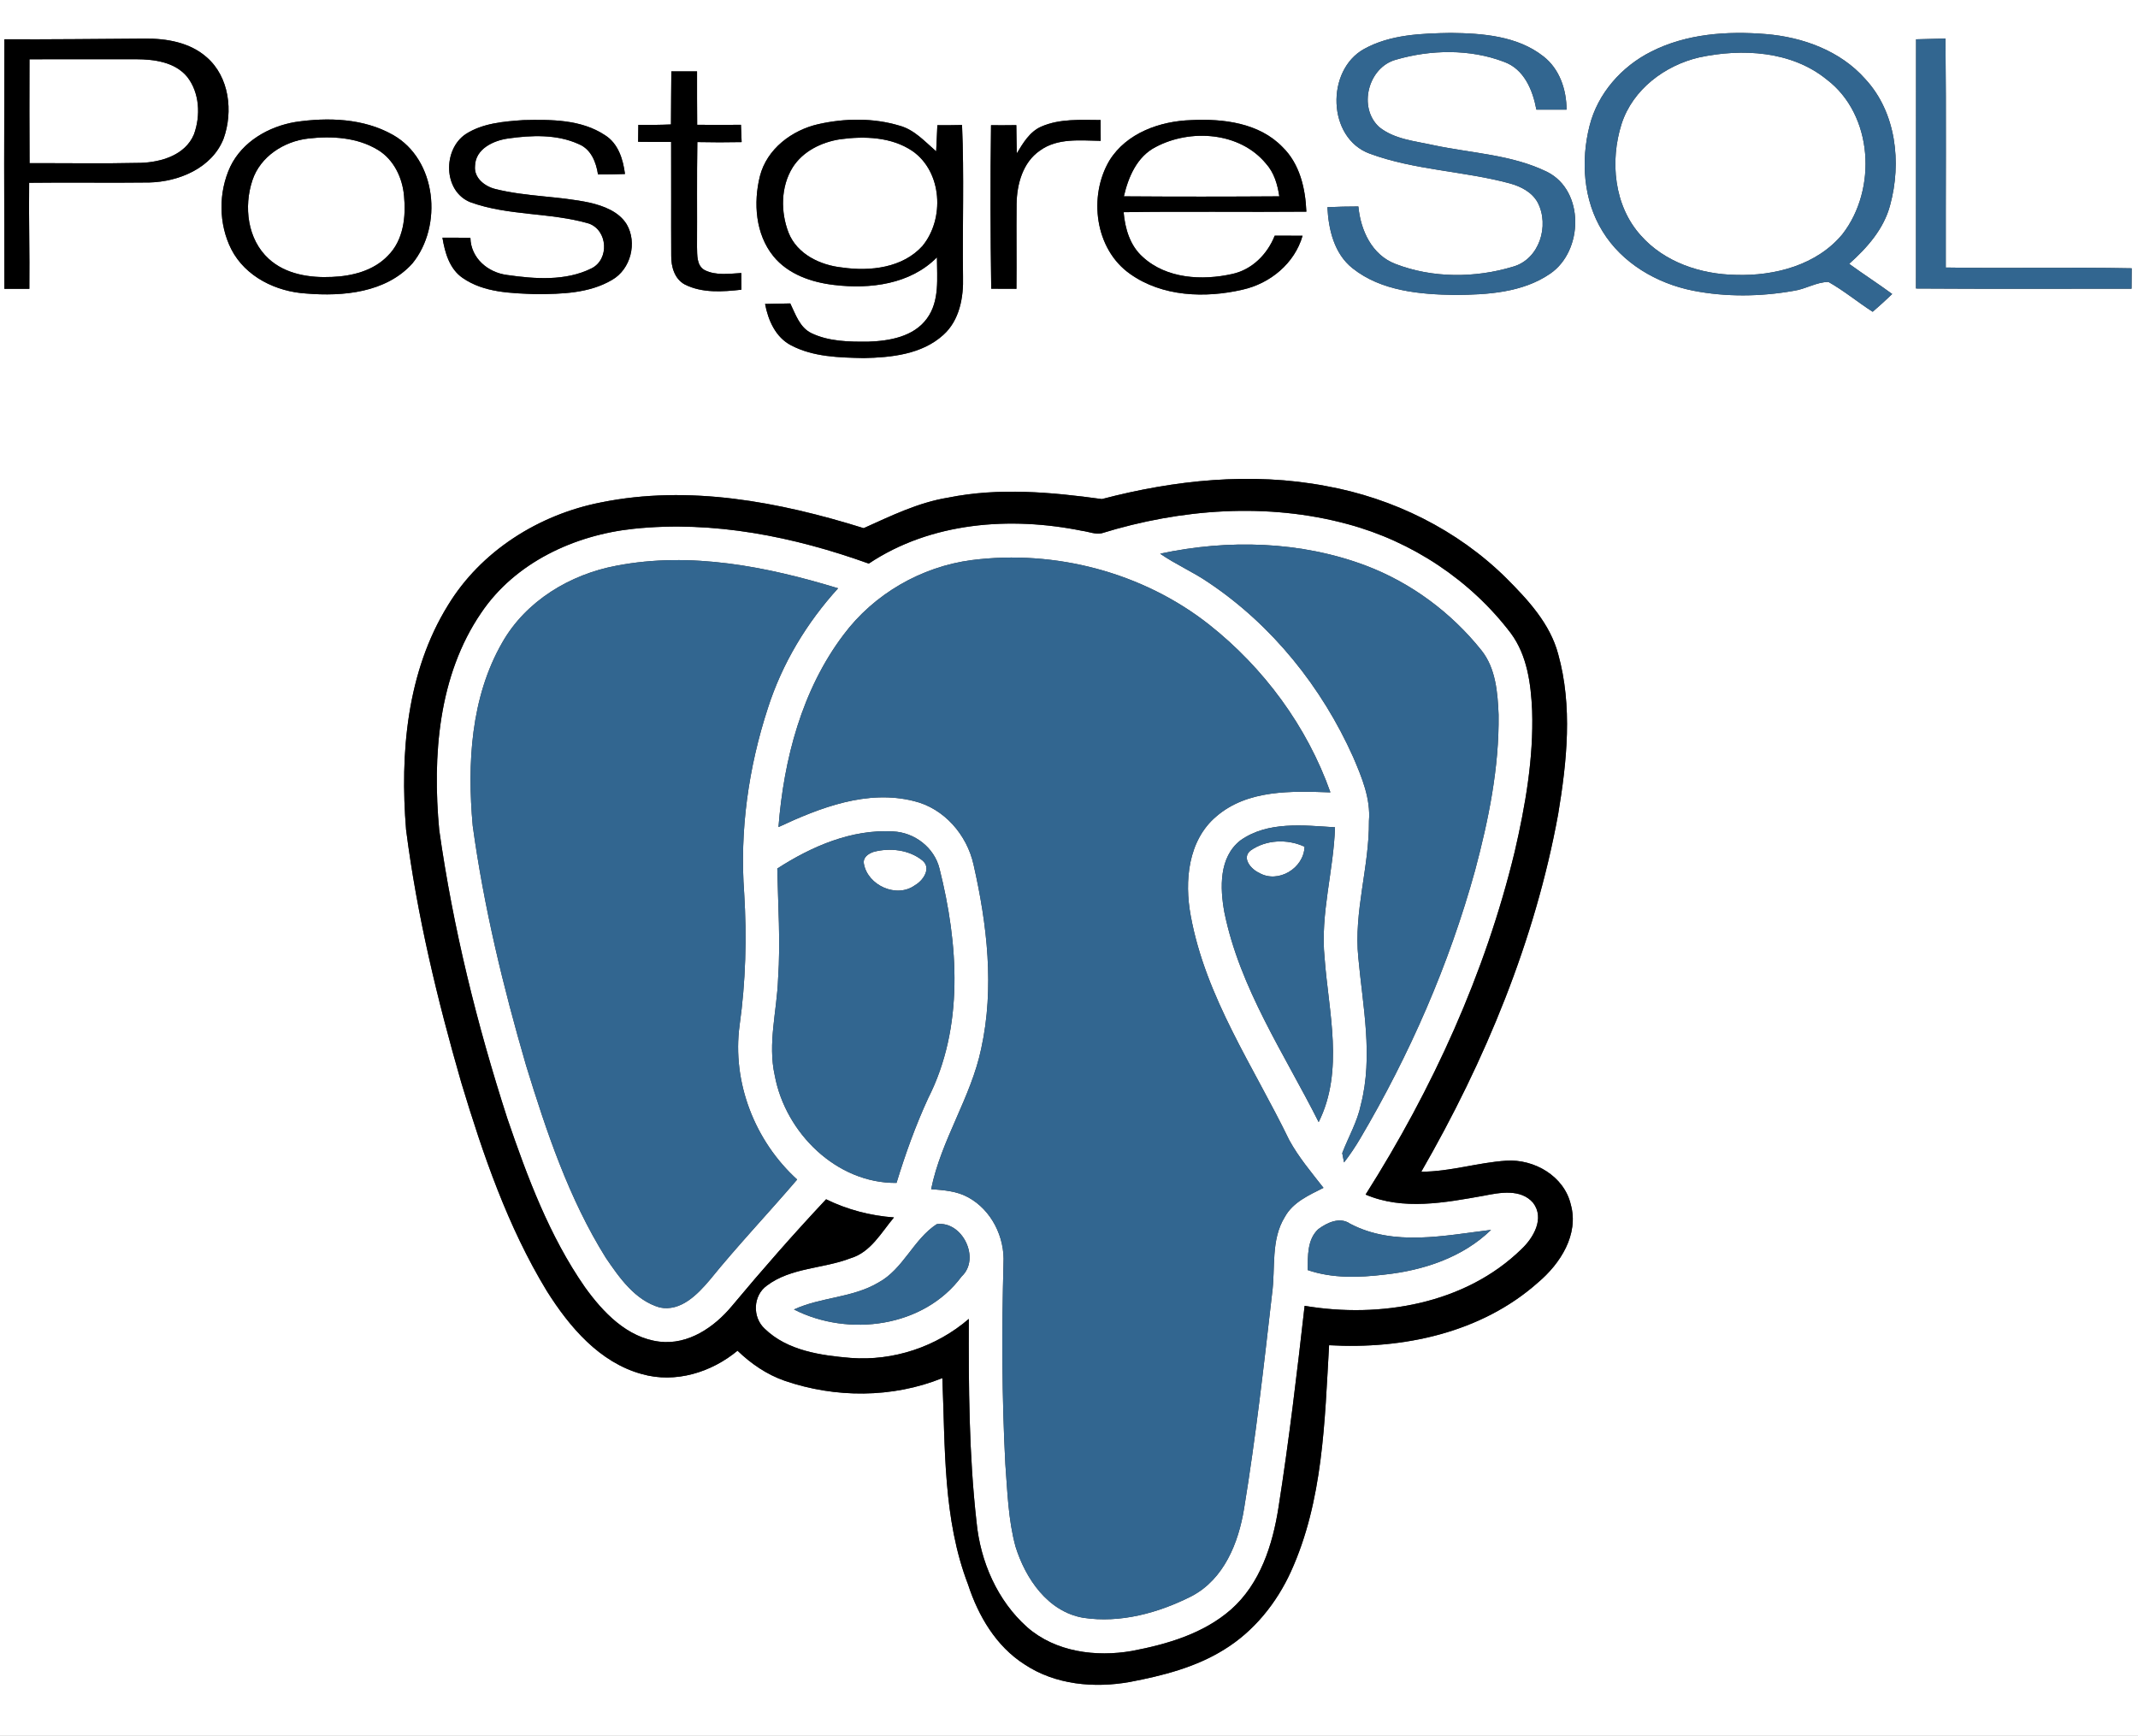 <?xml version="1.0" encoding="UTF-8"?>
<svg xmlns="http://www.w3.org/2000/svg" xmlns:xlink="http://www.w3.org/1999/xlink" width="502.5pt" height="408pt" viewBox="0 0 502.5 408" version="1.1">
<rect x="0" y="0" width="502.5" height="408" fill="#333333" stroke="none"/>
<g id="surface1">
<path style=" stroke:none;fill-rule:nonzero;fill:rgb(100%,100%,100%);fill-opacity:1;" d="M 258.98 117.301 C 247.031 115.66 234.75 114.551 222.82 116.969 C 215.801 118.109 209.398 121.262 202.988 124.141 C 183.18 117.949 161.891 113.891 141.238 118.09 C 126.672 120.941 113.039 129.488 105.27 142.289 C 95.602 157.922 93.988 177.09 95.441 195.012 C 98.02 215.172 102.801 234.988 108.43 254.5 C 113.531 271.391 119.309 288.301 128.52 303.441 C 133.828 311.871 140.898 320.25 150.891 322.969 C 158.738 325.191 167.199 322.57 173.34 317.469 C 176.52 320.531 180.219 323.07 184.41 324.531 C 196.34 328.629 209.719 328.641 221.48 323.91 C 222.18 340.16 221.59 356.98 227.52 372.41 C 229.922 379.789 234.109 386.941 240.789 391.191 C 248.02 396.012 257.211 396.828 265.59 395.32 C 273.25 393.859 281.02 391.891 287.711 387.719 C 294.699 383.43 300.031 376.809 303.41 369.391 C 310.98 352.75 311.34 334.109 312.379 316.18 C 329.75 317.18 348.191 313.27 361.48 301.441 C 366.699 297.039 371.16 290.172 369.18 283.078 C 367.602 276.422 360.578 272.379 354.012 272.809 C 347.309 273.25 340.809 275.398 334.051 275.398 C 349.07 249.309 360.801 221.059 366.219 191.359 C 368.281 178.98 369.641 165.988 366.219 153.719 C 364.309 146.578 359.148 141.02 354.07 135.93 C 342.578 124.539 327.48 117.09 311.609 114.23 C 294.129 110.91 276.059 112.82 258.98 117.301 M 260.75 37.73 C 255.77 46.141 257.328 58.57 265.602 64.379 C 273.172 69.77 283.289 70.121 292.07 68.078 C 298.551 66.621 304.281 61.91 306.148 55.41 C 303.961 55.391 301.781 55.379 299.602 55.391 C 297.879 59.75 294.281 63.391 289.602 64.398 C 282.551 65.98 274.16 65.52 268.602 60.41 C 265.59 57.75 264.422 53.738 264.09 49.871 C 278.398 49.648 292.719 49.879 307.039 49.75 C 306.82 44.281 305.488 38.5 301.43 34.559 C 295.949 28.879 287.488 27.859 279.988 28.23 C 272.66 28.461 264.781 31.23 260.75 37.73 M 244.719 29.762 C 242 30.961 240.449 33.621 238.98 36.051 C 238.922 33.84 238.91 31.621 238.871 29.41 C 236.891 29.441 234.898 29.441 232.922 29.43 C 232.75 42.238 232.781 55.051 232.969 67.859 C 234.941 67.859 236.922 67.871 238.898 67.879 C 238.969 61.23 238.859 54.578 238.93 47.941 C 239 43.289 240.391 38.148 244.422 35.391 C 248.551 32.391 253.898 33.031 258.699 33.102 C 258.68 31.469 258.672 29.84 258.672 28.211 C 254 28.199 249.102 27.84 244.719 29.762 M 192.371 29.172 C 186.129 30.578 180.23 35 178.602 41.41 C 177.039 47.691 177.559 55.02 181.762 60.211 C 185.219 64.48 190.762 66.371 196.059 66.98 C 204.512 68 213.961 66.82 220.211 60.488 C 220.211 65.301 220.898 70.711 217.871 74.852 C 214.73 79.18 209.012 80.141 204.02 80.309 C 199.539 80.34 194.82 80.281 190.699 78.301 C 187.949 76.961 186.988 73.871 185.738 71.32 C 183.762 71.379 181.789 71.398 179.82 71.441 C 180.539 75.281 182.289 79.281 185.941 81.172 C 191.16 83.91 197.238 84.039 203.012 84.16 C 209.5 84.031 216.672 83.289 221.699 78.73 C 225.531 75.301 226.488 69.898 226.34 64.988 C 226.18 53.121 226.629 41.23 226.109 29.379 C 224.172 29.422 222.238 29.441 220.309 29.43 C 220.199 31.469 220.148 33.52 220.031 35.57 C 217.379 33.289 214.93 30.488 211.422 29.539 C 205.27 27.68 198.602 27.781 192.371 29.172 M 109.5 31.488 C 104.031 35.102 104.129 44.969 110.559 47.531 C 119.48 50.77 129.34 49.898 138.391 52.539 C 142.852 54.121 143.262 60.949 139.039 63.07 C 132.949 66.109 125.719 65.57 119.18 64.629 C 114.68 64.059 110.672 60.68 110.559 55.91 C 108.371 55.871 106.18 55.84 103.988 55.871 C 104.57 59.371 105.629 63.18 108.711 65.309 C 113.73 68.809 120.129 68.91 126.012 69.141 C 132.051 69.109 138.512 68.949 143.852 65.789 C 148.25 63.281 149.828 57.051 147.289 52.711 C 145.43 49.719 141.898 48.41 138.629 47.641 C 131.301 46.07 123.691 46.25 116.41 44.422 C 113.941 43.809 111.352 41.82 111.648 38.988 C 111.75 35 115.941 33.051 119.371 32.559 C 124.891 31.77 130.879 31.512 136.059 33.891 C 138.941 35.09 140.109 38.129 140.551 41 C 142.66 41 144.781 40.98 146.891 40.898 C 146.449 37.441 145.32 33.73 142.191 31.77 C 136.57 28.039 129.469 28.078 122.98 28.23 C 118.379 28.551 113.48 28.949 109.5 31.488 M 69.441 28.672 C 63.16 29.719 56.969 33.27 54.129 39.16 C 51.309 45.211 51.352 52.641 54.371 58.609 C 57.699 65.07 64.91 68.559 71.949 68.988 C 80.621 69.719 90.738 68.789 96.918 61.93 C 104.121 53.129 102.672 37.512 92.332 31.691 C 85.449 27.801 77.09 27.539 69.441 28.672 M 157.789 16.77 C 157.738 20.93 157.73 25.09 157.699 29.25 C 155.141 29.359 152.59 29.379 150.031 29.352 C 150.012 30.672 150 32 149.98 33.328 C 152.57 33.359 155.148 33.371 157.738 33.359 C 157.781 42.262 157.711 51.148 157.762 60.051 C 157.711 62.648 158.531 65.602 161 66.891 C 165.09 68.922 169.84 68.59 174.25 68.09 C 174.238 66.781 174.23 65.469 174.23 64.172 C 171.371 64.328 168.281 64.82 165.609 63.48 C 163.699 62.41 163.879 59.93 163.82 58.059 C 163.871 49.84 163.762 41.621 163.898 33.391 C 167.371 33.469 170.84 33.469 174.309 33.398 C 174.25 32.039 174.199 30.691 174.148 29.328 C 170.719 29.371 167.289 29.371 163.859 29.328 C 163.82 25.141 163.828 20.961 163.828 16.77 Z M 450.34 9.238 C 450.309 28.762 450.352 48.289 450.32 67.809 C 467.211 67.922 484.102 67.859 500.98 67.852 C 500.988 66.25 501 64.648 501.012 63.059 C 486.449 62.77 471.879 63.129 457.32 62.879 C 457.289 44.941 457.441 27 457.25 9.059 C 454.941 9.129 452.641 9.191 450.34 9.238 M 1.031 9.238 C 0.961 28.789 0.969 48.328 1.031 67.879 C 2.98 67.871 4.941 67.871 6.898 67.879 C 6.988 59.57 6.75 51.27 6.852 42.961 C 16.262 42.84 25.68 43.012 35.09 42.891 C 42.07 42.719 49.84 39.488 52.551 32.59 C 54.84 26.211 53.91 18.07 48.57 13.449 C 44.629 9.961 39.141 9.02 34.039 9.078 C 23.031 9.148 12.031 9.281 1.031 9.238 M 388.07 12.141 C 381.129 15.621 375.52 21.961 373.602 29.559 C 371.52 37.77 372.109 47.02 376.641 54.352 C 381.219 61.852 389.379 66.609 397.871 68.309 C 405.66 69.84 413.77 69.738 421.57 68.359 C 424.371 67.969 426.941 66.27 429.75 66.27 C 433.391 68.32 436.621 71.02 440.141 73.281 C 441.711 71.93 443.238 70.539 444.73 69.102 C 441.398 66.66 437.941 64.43 434.609 62.012 C 438.828 58.25 442.762 53.828 444.238 48.23 C 446.969 38.238 445.672 26.398 438.398 18.57 C 432.539 11.93 423.719 8.73 415.059 8.012 C 405.941 7.262 396.352 7.922 388.07 12.141 M 320.602 11.512 C 311.59 16.5 311.922 32.441 321.922 36.109 C 332.52 40.02 344.012 40.18 354.859 43.109 C 357.441 43.82 360.07 45.148 361.41 47.602 C 364.23 53.02 361.82 60.93 355.609 62.68 C 346.73 65.371 336.672 65.41 327.969 62.031 C 322.41 59.91 319.789 54.109 319.262 48.531 C 316.828 48.539 314.41 48.578 311.988 48.699 C 312.238 53.949 313.578 59.641 317.898 63.059 C 324.648 68.422 333.699 69.199 342 69.328 C 349.621 69.27 357.859 68.781 364.34 64.328 C 372.148 59.012 372.488 44.84 363.629 40.398 C 355.32 36.328 345.859 36.02 336.941 34.121 C 332.59 33.148 327.781 32.762 324.172 29.879 C 319.129 25.309 321.52 15.852 328.059 14.039 C 336.219 11.66 345.422 11.469 353.43 14.512 C 358.219 16.211 360.238 21.16 361.102 25.762 C 363.461 25.762 365.82 25.77 368.191 25.762 C 368.18 21.07 366.559 16.191 362.738 13.238 C 356.641 8.441 348.461 7.828 341 7.738 C 334.102 7.859 326.781 8.09 320.602 11.512 M 0 0 L 503 0 L 503 408 L 0 408 "/>
<path style=" stroke:none;fill-rule:nonzero;fill:rgb(100%,100%,100%);fill-opacity:1;" d="M 399.379 13.488 C 409.422 11.34 421.059 11.949 429.328 18.68 C 440.281 26.98 441.219 44.512 433.039 55.031 C 427.051 62.301 417.09 64.91 407.988 64.609 C 399.762 64.48 391.199 61.641 385.641 55.34 C 379.32 48.34 378.359 37.828 381.129 29.109 C 383.75 21.012 391.289 15.371 399.379 13.488 "/>
<path style=" stroke:none;fill-rule:nonzero;fill:rgb(100%,100%,100%);fill-opacity:1;" d="M 6.93 13.93 C 15.301 13.91 23.668 13.91 32.039 13.922 C 36.27 13.941 41.09 14.578 43.969 18.031 C 46.93 21.781 47.18 27.211 45.582 31.578 C 43.551 36.461 37.871 38.129 33.02 38.281 C 24.332 38.48 15.641 38.328 6.949 38.352 C 6.891 30.211 6.918 22.07 6.93 13.93 "/>
<path style=" stroke:none;fill-rule:nonzero;fill:rgb(100%,100%,100%);fill-opacity:1;" d="M 72.391 32.57 C 77.93 31.93 83.941 32.262 88.809 35.23 C 92.551 37.488 94.59 41.789 94.961 46.031 C 95.441 50.93 94.832 56.5 91.141 60.121 C 87.77 63.648 82.762 64.898 78.039 65.09 C 72.84 65.34 67.148 64.488 63.168 60.84 C 58.141 56.27 57.262 48.551 59.332 42.359 C 61.18 36.789 66.738 33.23 72.391 32.57 "/>
<path style=" stroke:none;fill-rule:nonzero;fill:rgb(100%,100%,100%);fill-opacity:1;" d="M 197.43 32.738 C 203.16 31.961 209.531 32.16 214.469 35.512 C 221.469 40.41 222.039 51.449 216.809 57.809 C 212.141 62.969 204.512 63.82 197.969 62.879 C 192.82 62.352 187.352 59.762 185.34 54.691 C 183.449 49.801 183.488 43.879 186.301 39.352 C 188.719 35.539 193.078 33.422 197.43 32.738 "/>
<path style=" stroke:none;fill-rule:nonzero;fill:rgb(100%,100%,100%);fill-opacity:1;" d="M 271.578 34.578 C 279.75 30.219 291.391 31 297.539 38.449 C 299.461 40.57 300.27 43.379 300.68 46.148 C 288.5 46.23 276.32 46.238 264.148 46.148 C 265.191 41.609 267.23 36.828 271.578 34.578 "/>
<path style=" stroke:none;fill-rule:nonzero;fill:rgb(100%,100%,100%);fill-opacity:1;" d="M 206.41 301.48 C 200.32 305.078 192.93 304.852 186.609 307.781 C 199.422 314.309 217.148 312.02 226.012 300.02 C 230.551 295.801 226.16 286.879 220.16 287.73 C 214.648 291.32 212.309 298.309 206.41 301.48 M 309.84 288.898 C 307.211 291.34 307.391 295.23 307.359 298.52 C 313.172 300.512 319.422 300.301 325.441 299.578 C 334.531 298.602 343.781 295.559 350.449 289.07 C 339.531 290.391 327.59 293.031 317.32 287.621 C 314.898 285.941 311.93 287.359 309.84 288.898 M 182.691 204.141 C 182.859 212.75 183.469 221.371 182.879 229.98 C 182.621 237.59 180.391 245.23 182.102 252.82 C 184.602 266.25 196.602 278.172 210.711 278.031 C 212.781 271.262 215.18 264.578 218.141 258.141 C 226.621 241.441 225.25 221.82 220.82 204.18 C 219.609 199.211 214.949 195.641 209.898 195.422 C 200.148 194.859 190.738 198.941 182.691 204.141 M 291.531 197.531 C 286.469 201.488 286.73 208.699 287.762 214.398 C 291.398 232.309 301.852 247.66 309.93 263.738 C 315.961 251.621 312.25 237.879 311.32 225.102 C 310.289 214.77 313.449 204.711 313.77 194.449 C 306.352 193.988 297.949 192.969 291.531 197.531 M 144.879 132.961 C 133.98 135 123.602 141.238 118.039 151.031 C 110.609 163.961 109.801 179.531 111.102 194.051 C 113.711 213.129 118.25 231.898 123.629 250.371 C 128.43 265.98 133.68 281.699 142.379 295.621 C 145.602 300.359 149.281 305.641 155.059 307.309 C 160 308.332 163.922 304.262 166.82 300.84 C 173.391 292.73 180.578 285.172 187.359 277.238 C 177.398 268.191 172.02 254.398 173.828 240.988 C 175.27 230.719 175.539 220.32 174.91 209.969 C 173.82 195.281 175.91 180.398 180.48 166.422 C 183.84 155.949 189.59 146.391 196.98 138.27 C 180.23 133.16 162.328 129.602 144.879 132.961 M 228.41 131.641 C 216.531 133.191 205.398 139.609 198.23 149.23 C 188.469 162.16 184.211 178.461 182.969 194.391 C 192.781 189.809 203.828 185.52 214.789 188.281 C 221.91 189.988 227.262 196.211 228.82 203.238 C 232.02 217.328 233.75 232.18 230.621 246.449 C 228.211 257.98 221.18 267.949 218.852 279.5 C 221.82 279.738 224.922 279.941 227.57 281.43 C 233.039 284.41 236.191 290.801 235.852 296.941 C 235.441 312.66 235.461 328.391 236.289 344.09 C 236.781 350.59 236.961 357.191 238.68 363.512 C 241.031 371.051 246.262 378.781 254.559 380.238 C 263.301 381.582 272.328 379.102 280.102 375.148 C 287.691 371.148 291.102 362.609 292.398 354.582 C 295.148 337.82 297.051 320.93 298.98 304.059 C 299.809 298.039 298.629 291.43 301.988 286.012 C 303.91 282.531 307.68 280.898 311.059 279.191 C 308.23 275.559 305.238 272.031 303.02 267.98 C 294.66 250.719 283.34 234.398 279.852 215.199 C 278.352 207.121 279.211 197.512 285.891 191.879 C 293.25 185.551 303.578 185.922 312.691 186.238 C 307.211 170.75 297.039 156.969 284.172 146.801 C 268.602 134.539 248.012 129.148 228.41 131.641 M 272.672 130.141 C 276.309 132.66 280.398 134.41 284.051 136.922 C 299.031 146.949 310.711 161.559 318.051 177.969 C 320.078 182.711 322.172 187.699 321.75 192.98 C 321.84 203.762 318.148 214.27 319.25 225.078 C 320.301 236.531 322.77 248.238 319.852 259.621 C 319.031 263.648 316.922 267.23 315.469 271.031 C 315.578 271.578 315.789 272.68 315.898 273.219 C 317.281 271.441 318.531 269.559 319.68 267.621 C 331.32 247.898 340.578 226.719 346.68 204.621 C 349.871 192.68 352.371 180.41 352.219 168 C 352 162.789 351.57 157.102 348.191 152.859 C 341.102 143.98 331.66 136.969 321.031 132.941 C 305.68 127.16 288.602 126.719 272.672 130.141 M 258.922 125.34 C 277.531 119.59 297.828 118.059 316.75 123.191 C 331.898 127.262 345.641 136.371 355.121 148.871 C 358.949 154.059 359.82 160.73 360.102 167 C 360.461 178.199 358.52 189.32 356 200.199 C 349.078 228.82 336.699 255.941 320.961 280.77 C 329.781 284.551 339.672 282.66 348.77 281.039 C 352.559 280.289 357.449 279.379 360.32 282.699 C 363.109 286.32 360.43 290.93 357.602 293.59 C 344.371 306.52 324.34 309.91 306.629 306.922 C 304.84 322.738 302.961 338.57 300.488 354.309 C 299.121 363.102 296.191 372.262 289.309 378.32 C 282.84 383.98 274.32 386.469 266.039 388.039 C 257.602 389.512 248.121 388.301 241.469 382.5 C 234.422 376.262 230.41 367.02 229.52 357.738 C 227.73 341.898 227.648 325.93 227.699 310 C 220.09 316.559 209.969 319.93 199.949 319.168 C 192.879 318.582 185.051 317.469 179.738 312.309 C 176.801 309.621 176.961 304.52 180.23 302.18 C 185.898 297.898 193.441 298.23 199.871 295.75 C 204.641 294.352 207.109 289.711 210.109 286.148 C 204.57 285.738 199.148 284.328 194.16 281.879 C 186.52 290.02 179.148 298.43 171.988 307.012 C 167.852 311.969 161.738 316.16 154.98 315.34 C 147.379 314.41 141.73 308.449 137.48 302.539 C 129.109 290.512 123.941 276.629 119.23 262.852 C 112.09 240.75 106.48 218.09 103.23 195.07 C 101.621 177.73 102.988 158.84 113.09 144.051 C 121.078 132.191 135.059 125.73 148.98 124.281 C 167.699 122.32 186.609 126.141 204.191 132.469 C 218.84 122.691 237.469 121.34 254.359 124.77 C 255.871 124.961 257.379 125.648 258.922 125.34 "/>
<path style=" stroke:none;fill-rule:nonzero;fill:rgb(100%,100%,100%);fill-opacity:1;" d="M 293.898 199.93 C 297.539 197.328 302.59 197.141 306.609 199.012 C 306.461 204.102 300.359 207.762 295.91 205.141 C 294.07 204.309 291.762 201.691 293.898 199.93 "/>
<path style=" stroke:none;fill-rule:nonzero;fill:rgb(100%,100%,100%);fill-opacity:1;" d="M 205.309 200.23 C 209.109 199.211 213.66 199.699 216.789 202.238 C 218.98 204.02 216.98 206.969 215.078 208.039 C 210.77 211.219 203.922 208.109 203.039 203 C 202.789 201.5 204.078 200.66 205.309 200.23 "/>
<path style=" stroke:none;fill-rule:nonzero;fill:rgb(19.604%,39.989%,56.444%);fill-opacity:1;" d="M 320.602 11.512 C 326.781 8.09 334.102 7.859 341 7.738 C 348.461 7.828 356.641 8.441 362.738 13.238 C 366.559 16.191 368.18 21.07 368.191 25.762 C 365.82 25.77 363.461 25.762 361.102 25.762 C 360.238 21.16 358.219 16.211 353.43 14.512 C 345.422 11.469 336.219 11.66 328.059 14.039 C 321.52 15.852 319.129 25.309 324.172 29.879 C 327.781 32.762 332.59 33.148 336.941 34.121 C 345.859 36.02 355.32 36.328 363.629 40.398 C 372.488 44.84 372.148 59.012 364.34 64.328 C 357.859 68.781 349.621 69.27 342 69.328 C 333.699 69.199 324.648 68.422 317.898 63.059 C 313.578 59.641 312.238 53.949 311.988 48.699 C 314.41 48.578 316.828 48.539 319.262 48.531 C 319.789 54.109 322.41 59.91 327.969 62.031 C 336.672 65.41 346.73 65.371 355.609 62.68 C 361.82 60.93 364.23 53.02 361.41 47.602 C 360.07 45.148 357.441 43.82 354.859 43.109 C 344.012 40.18 332.52 40.02 321.922 36.109 C 311.922 32.441 311.59 16.5 320.602 11.512 "/>
<path style=" stroke:none;fill-rule:nonzero;fill:rgb(19.604%,39.989%,56.444%);fill-opacity:1;" d="M 399.379 13.488 C 391.289 15.371 383.75 21.012 381.129 29.109 C 378.359 37.828 379.32 48.34 385.641 55.34 C 391.199 61.641 399.762 64.48 407.988 64.609 C 417.09 64.91 427.051 62.301 433.039 55.031 C 441.219 44.512 440.281 26.98 429.328 18.68 C 421.059 11.949 409.422 11.34 399.379 13.488 M 388.07 12.141 C 396.352 7.922 405.941 7.262 415.059 8.012 C 423.719 8.73 432.539 11.93 438.398 18.57 C 445.672 26.398 446.969 38.238 444.238 48.23 C 442.762 53.828 438.828 58.25 434.609 62.012 C 437.941 64.43 441.398 66.66 444.73 69.102 C 443.238 70.539 441.711 71.93 440.141 73.281 C 436.621 71.02 433.391 68.32 429.75 66.27 C 426.941 66.27 424.371 67.969 421.57 68.359 C 413.77 69.738 405.66 69.84 397.871 68.309 C 389.379 66.609 381.219 61.852 376.641 54.352 C 372.109 47.02 371.52 37.77 373.602 29.559 C 375.52 21.961 381.129 15.621 388.07 12.141 "/>
<path style=" stroke:none;fill-rule:nonzero;fill:rgb(19.604%,39.989%,56.444%);fill-opacity:1;" d="M 450.34 9.238 C 452.641 9.191 454.941 9.129 457.25 9.059 C 457.441 27 457.289 44.941 457.32 62.879 C 471.879 63.129 486.449 62.77 501.012 63.059 C 501 64.648 500.988 66.25 500.98 67.852 C 484.102 67.859 467.211 67.922 450.32 67.809 C 450.352 48.289 450.309 28.762 450.34 9.238 "/>
<path style=" stroke:none;fill-rule:nonzero;fill:rgb(19.604%,39.989%,56.444%);fill-opacity:1;" d="M 272.672 130.141 C 288.602 126.719 305.68 127.16 321.031 132.941 C 331.66 136.969 341.102 143.98 348.191 152.859 C 351.57 157.102 352 162.789 352.219 168 C 352.371 180.41 349.871 192.68 346.68 204.621 C 340.578 226.719 331.32 247.898 319.68 267.621 C 318.531 269.559 317.281 271.441 315.898 273.219 C 315.789 272.68 315.578 271.578 315.469 271.031 C 316.922 267.23 319.031 263.648 319.852 259.621 C 322.77 248.238 320.301 236.531 319.25 225.078 C 318.148 214.27 321.84 203.762 321.75 192.98 C 322.172 187.699 320.078 182.711 318.051 177.969 C 310.711 161.559 299.031 146.949 284.051 136.922 C 280.398 134.41 276.309 132.66 272.672 130.141 "/>
<path style=" stroke:none;fill-rule:nonzero;fill:rgb(19.604%,39.989%,56.444%);fill-opacity:1;" d="M 228.41 131.641 C 248.012 129.148 268.602 134.539 284.172 146.801 C 297.039 156.969 307.211 170.75 312.691 186.238 C 303.578 185.922 293.25 185.551 285.891 191.879 C 279.211 197.512 278.352 207.121 279.852 215.199 C 283.34 234.398 294.66 250.719 303.02 267.98 C 305.238 272.031 308.23 275.559 311.059 279.191 C 307.68 280.898 303.91 282.531 301.988 286.012 C 298.629 291.43 299.809 298.039 298.98 304.059 C 297.051 320.93 295.148 337.82 292.398 354.582 C 291.102 362.609 287.691 371.148 280.102 375.148 C 272.328 379.102 263.301 381.582 254.559 380.238 C 246.262 378.781 241.031 371.051 238.68 363.512 C 236.961 357.191 236.781 350.59 236.289 344.09 C 235.461 328.391 235.441 312.66 235.852 296.941 C 236.191 290.801 233.039 284.41 227.57 281.43 C 224.922 279.941 221.82 279.738 218.852 279.5 C 221.18 267.949 228.211 257.98 230.621 246.449 C 233.75 232.18 232.02 217.328 228.82 203.238 C 227.262 196.211 221.91 189.988 214.789 188.281 C 203.828 185.52 192.781 189.809 182.969 194.391 C 184.211 178.461 188.469 162.16 198.23 149.23 C 205.398 139.609 216.531 133.191 228.41 131.641 "/>
<path style=" stroke:none;fill-rule:nonzero;fill:rgb(19.604%,39.989%,56.444%);fill-opacity:1;" d="M 144.879 132.961 C 162.328 129.602 180.23 133.16 196.98 138.27 C 189.59 146.391 183.84 155.949 180.48 166.422 C 175.91 180.398 173.82 195.281 174.91 209.969 C 175.539 220.32 175.27 230.719 173.828 240.988 C 172.02 254.398 177.398 268.191 187.359 277.238 C 180.578 285.172 173.391 292.73 166.82 300.84 C 163.922 304.262 160 308.332 155.059 307.309 C 149.281 305.641 145.602 300.359 142.379 295.621 C 133.68 281.699 128.43 265.98 123.629 250.371 C 118.25 231.898 113.711 213.129 111.102 194.051 C 109.801 179.531 110.609 163.961 118.039 151.031 C 123.602 141.238 133.98 135 144.879 132.961 "/>
<path style=" stroke:none;fill-rule:nonzero;fill:rgb(19.604%,39.989%,56.444%);fill-opacity:1;" d="M 293.898 199.93 C 291.762 201.691 294.07 204.309 295.91 205.141 C 300.359 207.762 306.461 204.102 306.609 199.012 C 302.59 197.141 297.539 197.328 293.898 199.93 M 291.531 197.531 C 297.949 192.969 306.352 193.988 313.77 194.449 C 313.449 204.711 310.289 214.77 311.32 225.102 C 312.25 237.879 315.961 251.621 309.93 263.738 C 301.852 247.66 291.398 232.309 287.762 214.398 C 286.73 208.699 286.469 201.488 291.531 197.531 "/>
<path style=" stroke:none;fill-rule:nonzero;fill:rgb(19.604%,39.989%,56.444%);fill-opacity:1;" d="M 205.309 200.23 C 204.078 200.66 202.789 201.5 203.039 203 C 203.922 208.109 210.77 211.219 215.078 208.039 C 216.98 206.969 218.98 204.02 216.789 202.238 C 213.66 199.699 209.109 199.211 205.309 200.23 M 182.691 204.141 C 190.738 198.941 200.148 194.859 209.898 195.422 C 214.949 195.641 219.609 199.211 220.82 204.18 C 225.25 221.82 226.621 241.441 218.141 258.141 C 215.18 264.578 212.781 271.262 210.711 278.031 C 196.602 278.172 184.602 266.25 182.102 252.82 C 180.391 245.23 182.621 237.59 182.879 229.98 C 183.469 221.371 182.859 212.75 182.691 204.141 "/>
<path style=" stroke:none;fill-rule:nonzero;fill:rgb(19.604%,39.989%,56.444%);fill-opacity:1;" d="M 309.84 288.898 C 311.93 287.359 314.898 285.941 317.32 287.621 C 327.59 293.031 339.531 290.391 350.449 289.07 C 343.781 295.559 334.531 298.602 325.441 299.578 C 319.422 300.301 313.172 300.512 307.359 298.52 C 307.391 295.23 307.211 291.34 309.84 288.898 "/>
<path style=" stroke:none;fill-rule:nonzero;fill:rgb(19.604%,39.989%,56.444%);fill-opacity:1;" d="M 206.41 301.48 C 212.309 298.309 214.648 291.32 220.16 287.73 C 226.16 286.879 230.551 295.801 226.012 300.02 C 217.148 312.02 199.422 314.309 186.609 307.781 C 192.93 304.852 200.32 305.078 206.41 301.48 "/>
<path style=" stroke:none;fill-rule:nonzero;fill:rgb(0%,0%,0%);fill-opacity:1;" d="M 6.93 13.93 C 6.918 22.07 6.891 30.211 6.949 38.352 C 15.641 38.328 24.332 38.48 33.02 38.281 C 37.871 38.129 43.551 36.461 45.582 31.578 C 47.18 27.211 46.93 21.781 43.969 18.031 C 41.09 14.578 36.27 13.941 32.039 13.922 C 23.668 13.91 15.301 13.91 6.93 13.93 M 1.031 9.238 C 12.031 9.281 23.031 9.148 34.039 9.078 C 39.141 9.02 44.629 9.961 48.57 13.449 C 53.91 18.07 54.84 26.211 52.551 32.59 C 49.84 39.488 42.07 42.719 35.09 42.891 C 25.68 43.012 16.262 42.84 6.852 42.961 C 6.75 51.27 6.988 59.57 6.898 67.879 C 4.941 67.871 2.98 67.871 1.031 67.879 C 0.969 48.328 0.961 28.789 1.031 9.238 "/>
<path style=" stroke:none;fill-rule:nonzero;fill:rgb(0%,0%,0%);fill-opacity:1;" d="M 157.789 16.77 L 163.828 16.77 C 163.828 20.961 163.82 25.141 163.859 29.328 C 167.289 29.371 170.719 29.371 174.148 29.328 C 174.199 30.691 174.25 32.039 174.309 33.398 C 170.84 33.469 167.371 33.469 163.898 33.391 C 163.762 41.621 163.871 49.84 163.82 58.059 C 163.879 59.93 163.699 62.41 165.609 63.48 C 168.281 64.82 171.371 64.328 174.23 64.172 C 174.23 65.469 174.238 66.781 174.25 68.09 C 169.84 68.59 165.09 68.922 161 66.891 C 158.531 65.602 157.711 62.648 157.762 60.051 C 157.711 51.148 157.781 42.262 157.738 33.359 C 155.148 33.371 152.57 33.359 149.98 33.328 C 150 32 150.012 30.672 150.031 29.352 C 152.59 29.379 155.141 29.359 157.699 29.25 C 157.73 25.09 157.738 20.93 157.789 16.77 "/>
<path style=" stroke:none;fill-rule:nonzero;fill:rgb(0%,0%,0%);fill-opacity:1;" d="M 72.391 32.57 C 66.738 33.23 61.18 36.789 59.332 42.359 C 57.262 48.551 58.141 56.27 63.168 60.84 C 67.148 64.488 72.84 65.34 78.039 65.09 C 82.762 64.898 87.77 63.648 91.141 60.121 C 94.832 56.5 95.441 50.93 94.961 46.031 C 94.59 41.789 92.551 37.488 88.809 35.23 C 83.941 32.262 77.93 31.93 72.391 32.57 M 69.441 28.672 C 77.09 27.539 85.449 27.801 92.332 31.691 C 102.672 37.512 104.121 53.129 96.918 61.93 C 90.738 68.789 80.621 69.719 71.949 68.988 C 64.91 68.559 57.699 65.07 54.371 58.609 C 51.352 52.641 51.309 45.211 54.129 39.16 C 56.969 33.27 63.16 29.719 69.441 28.672 "/>
<path style=" stroke:none;fill-rule:nonzero;fill:rgb(0%,0%,0%);fill-opacity:1;" d="M 109.5 31.488 C 113.48 28.949 118.379 28.551 122.98 28.23 C 129.469 28.078 136.57 28.039 142.191 31.77 C 145.32 33.73 146.449 37.441 146.891 40.898 C 144.781 40.98 142.66 41 140.551 41 C 140.109 38.129 138.941 35.09 136.059 33.891 C 130.879 31.512 124.891 31.77 119.371 32.559 C 115.941 33.051 111.75 35 111.648 38.988 C 111.352 41.82 113.941 43.809 116.41 44.422 C 123.691 46.25 131.301 46.07 138.629 47.641 C 141.898 48.41 145.43 49.719 147.289 52.711 C 149.828 57.051 148.25 63.281 143.852 65.789 C 138.512 68.949 132.051 69.109 126.012 69.141 C 120.129 68.91 113.73 68.809 108.711 65.309 C 105.629 63.18 104.57 59.371 103.988 55.871 C 106.18 55.84 108.371 55.871 110.559 55.91 C 110.672 60.68 114.68 64.059 119.18 64.629 C 125.719 65.57 132.949 66.109 139.039 63.07 C 143.262 60.949 142.852 54.121 138.391 52.539 C 129.34 49.898 119.48 50.77 110.559 47.531 C 104.129 44.969 104.031 35.102 109.5 31.488 "/>
<path style=" stroke:none;fill-rule:nonzero;fill:rgb(0%,0%,0%);fill-opacity:1;" d="M 197.43 32.738 C 193.078 33.422 188.719 35.539 186.301 39.352 C 183.488 43.879 183.449 49.801 185.34 54.691 C 187.352 59.762 192.82 62.352 197.969 62.879 C 204.512 63.82 212.141 62.969 216.809 57.809 C 222.039 51.449 221.469 40.41 214.469 35.512 C 209.531 32.16 203.16 31.961 197.43 32.738 M 192.371 29.172 C 198.602 27.781 205.27 27.68 211.422 29.539 C 214.93 30.488 217.379 33.289 220.031 35.57 C 220.148 33.52 220.199 31.469 220.309 29.43 C 222.238 29.441 224.172 29.422 226.109 29.379 C 226.629 41.23 226.18 53.121 226.34 64.988 C 226.488 69.898 225.531 75.301 221.699 78.73 C 216.672 83.289 209.5 84.031 203.012 84.16 C 197.238 84.039 191.16 83.91 185.941 81.172 C 182.289 79.281 180.539 75.281 179.82 71.441 C 181.789 71.398 183.762 71.379 185.738 71.32 C 186.988 73.871 187.949 76.961 190.699 78.301 C 194.82 80.281 199.539 80.34 204.02 80.309 C 209.012 80.141 214.73 79.18 217.871 74.852 C 220.898 70.711 220.211 65.301 220.211 60.488 C 213.961 66.82 204.512 68 196.059 66.98 C 190.762 66.371 185.219 64.48 181.762 60.211 C 177.559 55.02 177.039 47.691 178.602 41.41 C 180.23 35 186.129 30.578 192.371 29.172 "/>
<path style=" stroke:none;fill-rule:nonzero;fill:rgb(0%,0%,0%);fill-opacity:1;" d="M 244.719 29.762 C 249.102 27.84 254 28.199 258.672 28.211 C 258.672 29.84 258.68 31.469 258.699 33.102 C 253.898 33.031 248.551 32.391 244.422 35.391 C 240.391 38.148 239 43.289 238.93 47.941 C 238.859 54.578 238.969 61.23 238.898 67.879 C 236.922 67.871 234.941 67.859 232.969 67.859 C 232.781 55.051 232.75 42.238 232.922 29.43 C 234.898 29.441 236.891 29.441 238.871 29.41 C 238.91 31.621 238.922 33.84 238.98 36.051 C 240.449 33.621 242 30.961 244.719 29.762 "/>
<path style=" stroke:none;fill-rule:nonzero;fill:rgb(0%,0%,0%);fill-opacity:1;" d="M 271.578 34.578 C 267.23 36.828 265.191 41.609 264.148 46.148 C 276.32 46.238 288.5 46.23 300.68 46.148 C 300.27 43.379 299.461 40.57 297.539 38.449 C 291.391 31 279.75 30.219 271.578 34.578 M 260.75 37.73 C 264.781 31.23 272.66 28.461 279.988 28.23 C 287.488 27.859 295.949 28.879 301.43 34.559 C 305.488 38.5 306.82 44.281 307.039 49.75 C 292.719 49.879 278.398 49.648 264.09 49.871 C 264.422 53.738 265.59 57.75 268.602 60.41 C 274.16 65.52 282.551 65.98 289.602 64.398 C 294.281 63.391 297.879 59.75 299.602 55.391 C 301.781 55.379 303.961 55.391 306.148 55.41 C 304.281 61.91 298.551 66.621 292.07 68.078 C 283.289 70.121 273.172 69.77 265.602 64.379 C 257.328 58.57 255.77 46.141 260.75 37.73 "/>
<path style=" stroke:none;fill-rule:nonzero;fill:rgb(0%,0%,0%);fill-opacity:1;" d="M 258.922 125.34 C 257.379 125.648 255.871 124.961 254.359 124.77 C 237.469 121.34 218.84 122.691 204.191 132.469 C 186.609 126.141 167.699 122.32 148.98 124.281 C 135.059 125.73 121.078 132.191 113.09 144.051 C 102.988 158.84 101.621 177.73 103.23 195.07 C 106.48 218.09 112.09 240.75 119.23 262.852 C 123.941 276.629 129.109 290.512 137.48 302.539 C 141.73 308.449 147.379 314.41 154.98 315.34 C 161.738 316.16 167.852 311.969 171.988 307.012 C 179.148 298.43 186.52 290.02 194.16 281.879 C 199.148 284.328 204.57 285.738 210.109 286.148 C 207.109 289.711 204.641 294.352 199.871 295.75 C 193.441 298.23 185.898 297.898 180.23 302.18 C 176.961 304.52 176.801 309.621 179.738 312.309 C 185.051 317.469 192.879 318.578 199.949 319.168 C 209.969 319.93 220.09 316.559 227.699 310 C 227.648 325.93 227.73 341.898 229.52 357.738 C 230.41 367.02 234.422 376.262 241.469 382.5 C 248.121 388.301 257.602 389.512 266.039 388.039 C 274.32 386.469 282.84 383.98 289.309 378.32 C 296.191 372.262 299.121 363.098 300.488 354.309 C 302.961 338.57 304.84 322.738 306.629 306.922 C 324.34 309.91 344.371 306.52 357.602 293.59 C 360.43 290.93 363.109 286.32 360.32 282.699 C 357.449 279.379 352.559 280.289 348.77 281.039 C 339.672 282.66 329.781 284.551 320.961 280.77 C 336.699 255.941 349.078 228.82 356 200.199 C 358.52 189.32 360.461 178.199 360.102 167 C 359.82 160.73 358.949 154.059 355.121 148.871 C 345.641 136.371 331.898 127.262 316.75 123.191 C 297.828 118.059 277.531 119.59 258.922 125.34 M 258.98 117.301 C 276.059 112.82 294.129 110.91 311.609 114.23 C 327.48 117.09 342.578 124.539 354.07 135.93 C 359.148 141.02 364.309 146.578 366.219 153.719 C 369.641 165.988 368.281 178.98 366.219 191.359 C 360.801 221.059 349.07 249.309 334.051 275.398 C 340.809 275.398 347.309 273.25 354.012 272.809 C 360.578 272.379 367.602 276.422 369.18 283.078 C 371.16 290.172 366.699 297.039 361.48 301.441 C 348.191 313.27 329.75 317.18 312.379 316.18 C 311.34 334.109 310.98 352.75 303.41 369.391 C 300.031 376.809 294.699 383.43 287.711 387.719 C 281.02 391.891 273.25 393.859 265.59 395.32 C 257.211 396.828 248.02 396.012 240.789 391.191 C 234.109 386.941 229.922 379.789 227.52 372.41 C 221.59 356.98 222.18 340.16 221.48 323.91 C 209.719 328.641 196.34 328.629 184.41 324.531 C 180.219 323.07 176.52 320.531 173.34 317.469 C 167.199 322.57 158.738 325.191 150.891 322.969 C 140.898 320.25 133.828 311.871 128.52 303.441 C 119.309 288.301 113.531 271.391 108.43 254.5 C 102.801 234.988 98.02 215.172 95.441 195.012 C 93.988 177.09 95.602 157.922 105.27 142.289 C 113.039 129.488 126.672 120.941 141.238 118.09 C 161.891 113.891 183.18 117.949 202.988 124.141 C 209.398 121.262 215.801 118.109 222.82 116.969 C 234.75 114.551 247.031 115.66 258.98 117.301 "/>
</g>
</svg>
